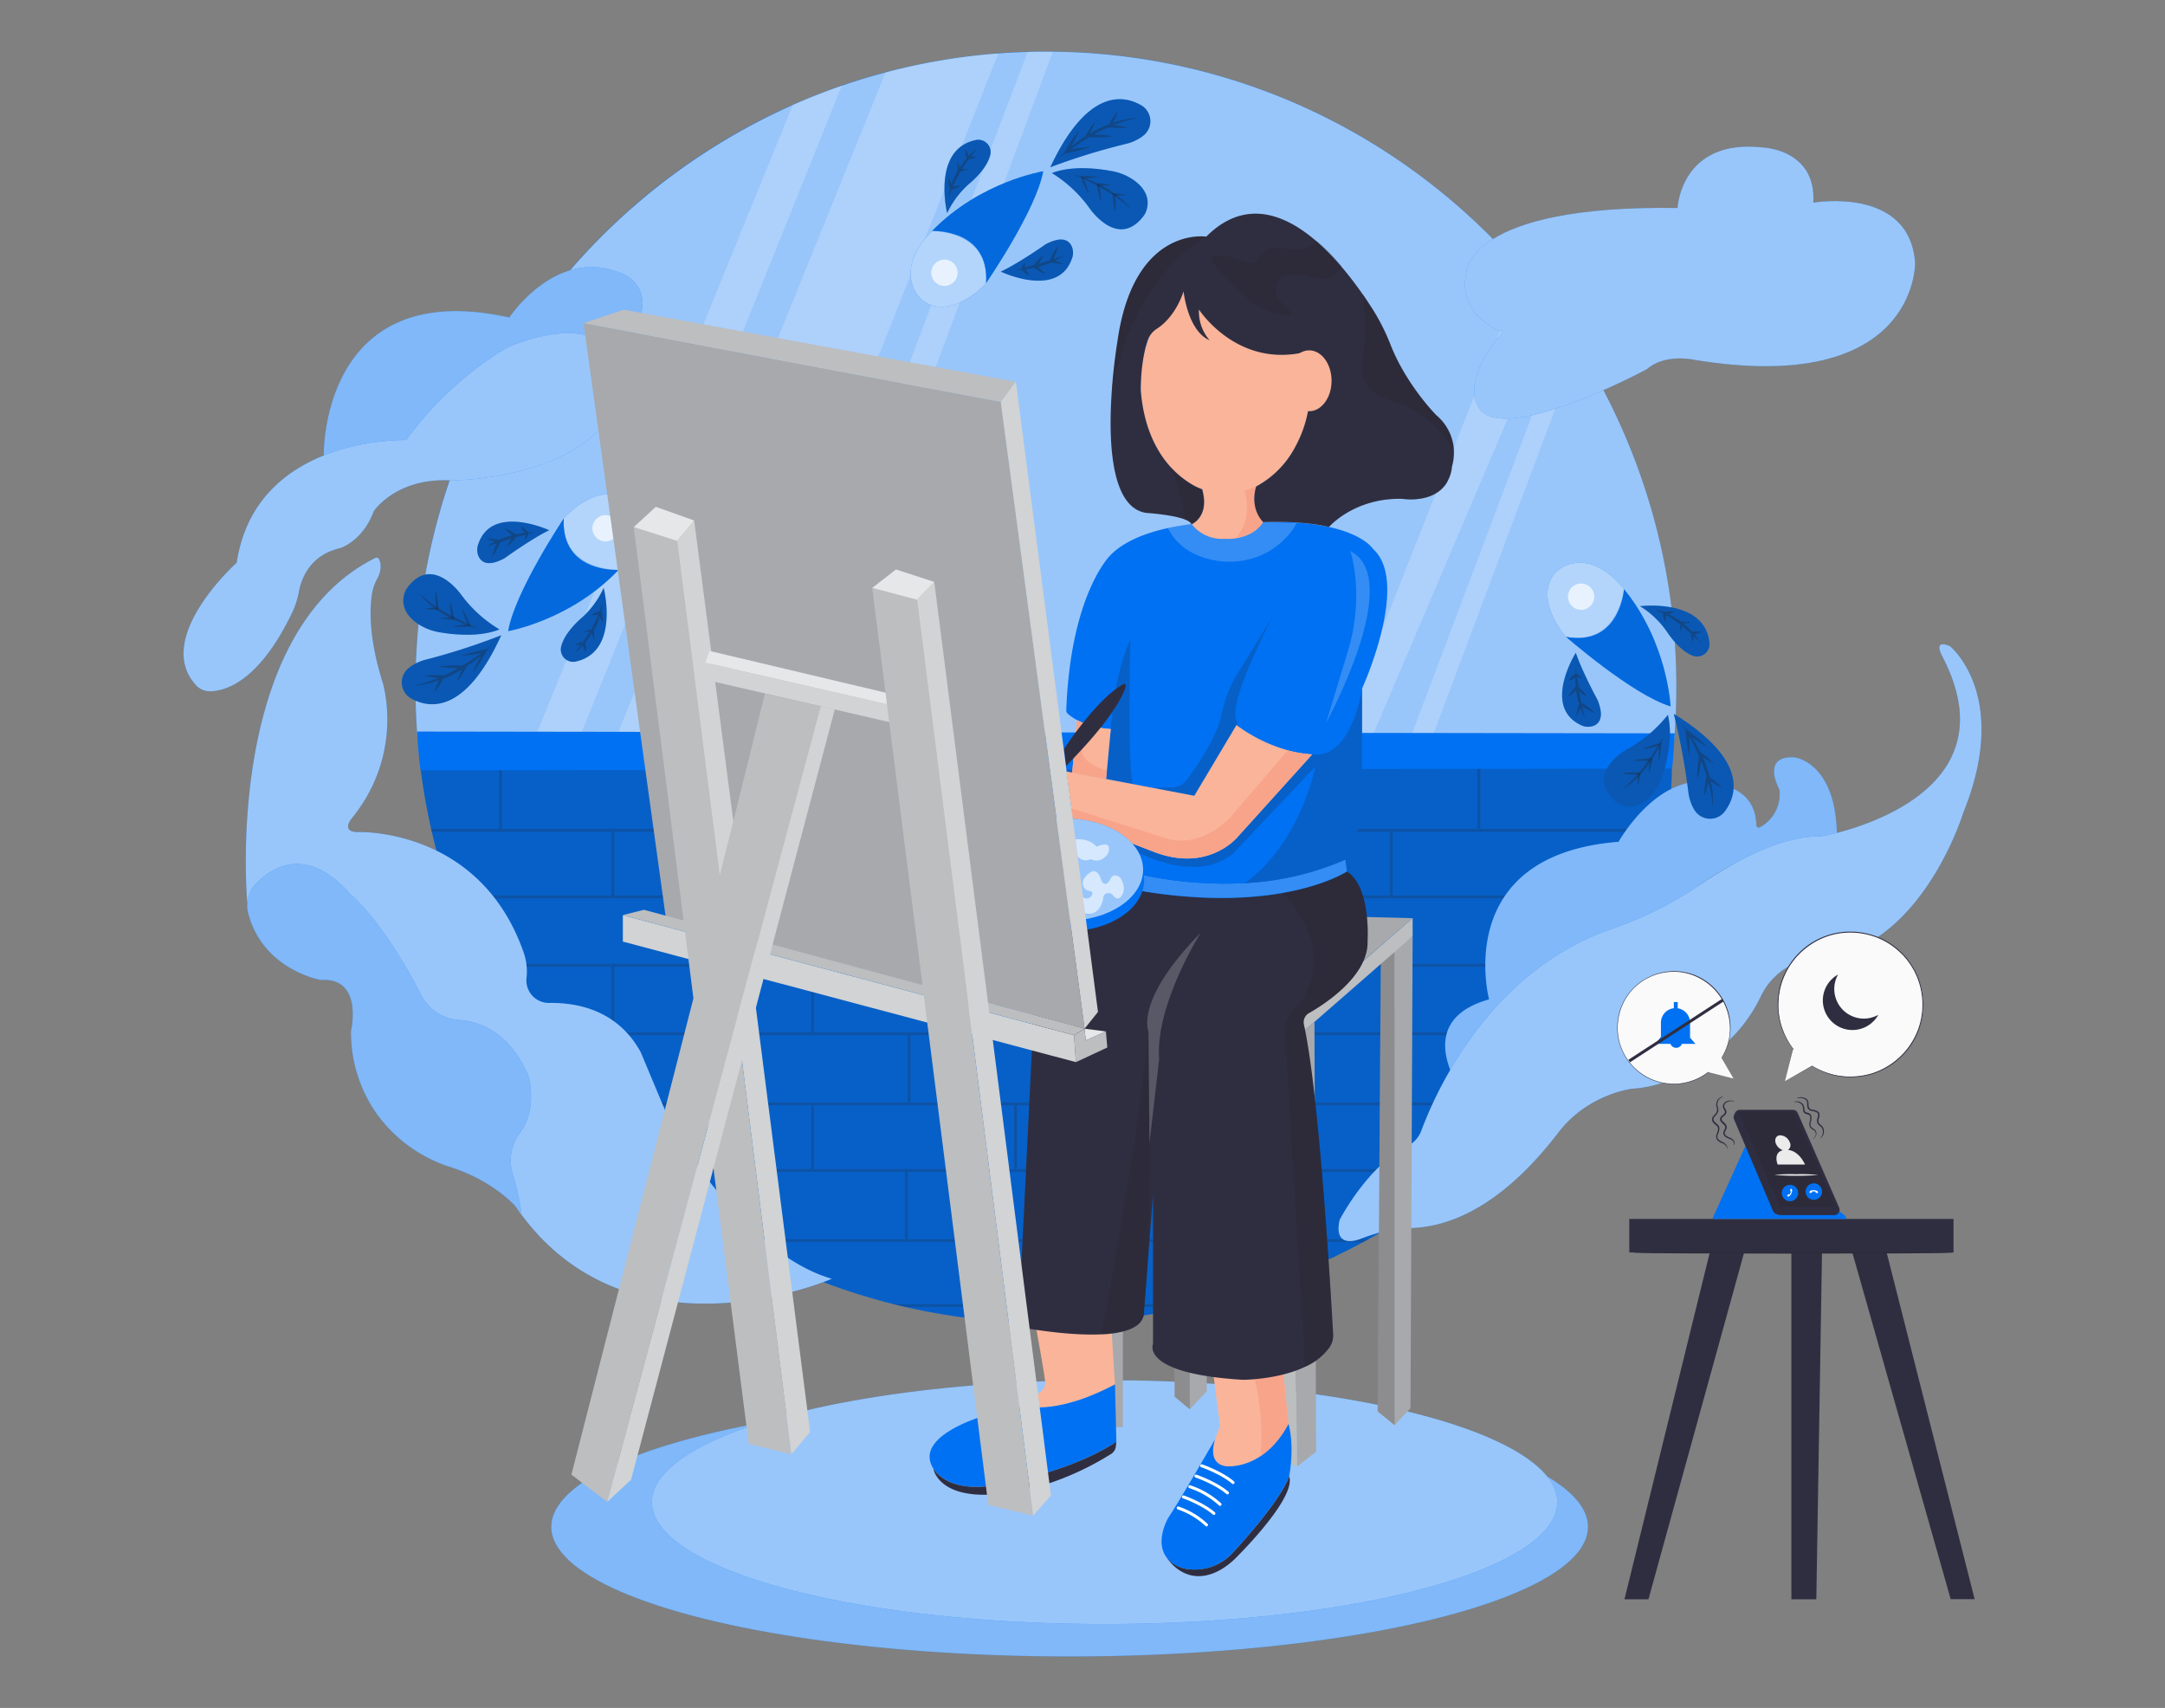 <svg id="af0f9077-82be-4973-8633-20d13ed54528" data-name="Layer 1" xmlns="http://www.w3.org/2000/svg" width="865.76" height="682.89" viewBox="0 0 865.76 682.89"><rect x="0" y="0" width="865.76" height="682.89" fill="#808080" stroke="none"/><ellipse cx="427.73" cy="610.48" rx="207.28" ry="51.82" fill="#0071f2"/><ellipse cx="427.73" cy="610.48" rx="207.28" ry="51.82" fill="#fff" opacity="0.5"/><ellipse cx="441.71" cy="600.59" rx="181.03" ry="48.75" fill="#0071f2"/><ellipse cx="441.71" cy="600.59" rx="181.03" ry="48.75" fill="#fff" opacity="0.6"/><path d="M668.58,304.91c0,127-121.24,224-250.35,224-129.94,0-236.91-99.09-250.63-226.4C167.6,302.51,668.58,302.09,668.58,304.91Z" fill="#0071f2"/><path d="M669.49,295.74q.85-10.38.85-21c0-140.37-112.87-254.16-252.11-254.16S166.11,134.38,166.11,274.75q0,10.56.84,20.9Z" fill="#0071f2"/><path d="M668.58,304.91a197.75,197.75,0,0,1-1.78,26.49c-.06.39-.1.8-.17,1.19A193.33,193.33,0,0,1,661.28,358l-.33,1.2a201.76,201.76,0,0,1-9.51,26.14c-.18.41-.35.8-.54,1.19a209.9,209.9,0,0,1-14.11,26.16c-.25.41-.5.8-.76,1.19a225.2,225.2,0,0,1-20.24,26.85c-.34.41-.69.8-1,1.19a242.2,242.2,0,0,1-26.28,25.44c-.48.41-1,.8-1.45,1.2a259.53,259.53,0,0,1-39.69,26.85c-.72.4-1.45.81-2.19,1.19a270.07,270.07,0,0,1-64.5,24.75c-1.69.41-3.41.81-5.11,1.19a264.15,264.15,0,0,1-57.29,6.35A251.47,251.47,0,0,1,362,522.57c-1.64-.38-3.29-.78-4.92-1.19a248.58,248.58,0,0,1-61.86-24.75c-.71-.39-1.41-.79-2.1-1.19a252.62,252.62,0,0,1-37.92-26.85l-1.39-1.2A253.11,253.11,0,0,1,228.36,442c-.35-.39-.69-.78-1-1.19a252.88,252.88,0,0,1-20.09-26.85c-.27-.4-.52-.8-.77-1.19a252.4,252.4,0,0,1-14.7-26.16c-.2-.39-.39-.8-.57-1.19a250.6,250.6,0,0,1-10.81-26.14c-.15-.41-.29-.8-.42-1.2a254.94,254.94,0,0,1-7.29-25.44c-.1-.4-.18-.8-.28-1.19a258.61,258.61,0,0,1-4.79-28.89s282.42-.24,423.16.84H592C638,303.72,668.58,304.21,668.58,304.91Z" fill="#231f20" opacity="0.2"/><path d="M670.34,274.76c0,7.06-.29,14.07-.85,21l-97.13,0H535.27l-216.39-.05H167q-.84-10.35-.84-20.89a254.29,254.29,0,0,1,151-232.9q9.57-4.23,19.53-7.66c5.77-2,11.61-3.76,17.56-5.32a248.55,248.55,0,0,1,45-7.57c3.9-.3,7.84-.5,11.79-.61q3.6-.11,7.22-.1c.94,0,1.88,0,2.81,0,75.18.82,142.46,34.83,188.12,88.17q6.39,7.44,12.18,15.38c1.59,2.16,3.13,4.35,4.66,6.57,1.77,2.61,3.5,5.24,5.19,7.93A254.45,254.45,0,0,1,670.34,274.76Z" fill="#fff" opacity="0.6"/><path d="M399.22,21.31,290.68,295.47h-44.5l108-266.59A248.55,248.55,0,0,1,399.22,21.31Z" fill="#fff" opacity="0.2"/><path d="M421,20.62,318.88,295.67l-1.66,4.48H304.73l1.7-4.48L411,20.7q3.6-.11,7.22-.1C419.17,20.6,420.11,20.6,421,20.62Z" fill="#fff" opacity="0.2"/><path d="M336.63,34.2,231.44,295.66l-.86,2.15s-11.41-1.71-17.17-1.56l.24-.59L317.1,41.86Q326.67,37.63,336.63,34.2Z" fill="#fff" opacity="0.2"/><path d="M129.48,181.77s-1.29-71.6,74.18-54.83c0,0,19.4-29.38,45.87-17.22a12.62,12.62,0,0,1,7.38,12.21c-.48,7.39-4.28,18.77-19.71,30.81l-103.85,40Z" fill="#0071f2"/><path d="M129.48,181.77s-1.29-71.6,74.18-54.83c0,0,19.4-29.38,45.87-17.22a12.62,12.62,0,0,1,7.38,12.21c-.48,7.39-4.28,18.77-19.71,30.81l-103.85,40Z" fill="#fff" opacity="0.5"/><g opacity="0.2"><rect x="590.76" y="301.15" width="1.19" height="30.14" fill="#231f20"/><path d="M666.8,331.4c-.06.39-.1.8-.17,1.19h-494c-.1-.4-.18-.8-.28-1.19Z" fill="#231f20"/><rect x="199.6" y="302.55" width="1.19" height="29.44" fill="#231f20"/><path d="M661.28,358l-.33,1.2H180.38c-.15-.41-.29-.8-.42-1.2Z" fill="#231f20"/><path d="M651.44,385.37c-.18.41-.35.8-.54,1.19H191.76c-.2-.39-.39-.8-.57-1.19Z" fill="#231f20"/><path d="M636.79,412.72c-.25.41-.5.8-.76,1.19H207.23c-.27-.4-.52-.8-.77-1.19Z" fill="#231f20"/><path d="M615.79,440.76c-.34.41-.69.8-1,1.19H228.36c-.35-.39-.69-.78-1-1.19Z" fill="#231f20"/><path d="M588.46,467.39c-.48.41-1,.8-1.45,1.2H255.15l-1.39-1.2Z" fill="#231f20"/><path d="M547.32,495.44c-.72.4-1.45.81-2.19,1.19h-250c-.71-.39-1.41-.79-2.1-1.19Z" fill="#231f20"/><path d="M480.63,521.38c-1.69.41-3.41.81-5.11,1.19H362c-1.64-.38-3.29-.78-4.92-1.19Z" fill="#231f20"/><rect x="244.47" y="331.29" width="1.19" height="27.34" fill="#231f20"/><rect x="244.47" y="385.27" width="1.19" height="27.34" fill="#231f20"/><rect x="324.38" y="386.67" width="1.19" height="27.34" fill="#231f20"/><rect x="362.94" y="413.31" width="1.19" height="27.34" fill="#231f20"/><rect x="324.38" y="442.05" width="1.19" height="25.49" fill="#231f20"/><rect x="405.52" y="441.71" width="1.19" height="25.49" fill="#231f20"/><rect x="361.88" y="467.96" width="1.19" height="28.22" fill="#231f20"/><rect x="555.71" y="332.7" width="1.19" height="25.94" fill="#231f20"/></g><path d="M621.34,124.17,548.2,295.72l-1.76,4.12-11.17-4.12,73.89-186.93Q615.55,116.23,621.34,124.17Z" fill="#fff" opacity="0.2"/><path d="M631.19,138.67,572.36,295.72l-.66,1.77-8.82.58.89-2.35,62.23-165C627.77,133.35,629.5,136,631.19,138.67Z" fill="#fff" opacity="0.2"/><path d="M669.7,293.21c-.34,4.8-.47,9.39-1.08,14.1l-500.34.7a142.13,142.13,0,0,1-1.46-15.52Z" fill="#0071f2"/><path d="M734.57,335c-10.36,5.71-22.75,4.44-22.75,4.44-27.36,2.66-61.32,40.38-61.32,40.38-33.85,9.79-54.52,33.46-66.85,55.4-5-8.19-14.2-28.34,11.82-35.64,0,0-15.34-57.69,51.79-63,0,0,18-32.45,43-22.16,0,0,11.84,2.13,12.07,15.43a1,1,0,0,0,1.52.88,15.11,15.11,0,0,0,7.72-15.06s-7.74-13.72,6.19-12.85C717.8,302.87,734.59,304.84,734.57,335Z" fill="#0071f2"/><path d="M734.57,335c-10.36,5.71-22.75,4.44-22.75,4.44-27.36,2.66-61.32,40.38-61.32,40.38-33.85,9.79-54.52,33.46-66.85,55.4-5-8.19-14.2-28.34,11.82-35.64,0,0-15.34-57.69,51.79-63,0,0,18-32.45,43-22.16,0,0,11.84,2.13,12.07,15.43a1,1,0,0,0,1.52.88,15.11,15.11,0,0,0,7.72-15.06s-7.74-13.72,6.19-12.85C717.8,302.87,734.59,304.84,734.57,335Z" fill="#fff" opacity="0.5"/><path d="M600.86,132.78s-18.66-6.36-14.42-24.17c0,0,.85-26.72,84.39-25.45,0,0,1.28-28,34.36-24.17,0,0,21.2.85,19.93,22.05,0,0,38.59-6.79,40.71,24.17,0,0,.85,53.44-88.63,38.6,0,0-11.45-2.55-18.66,3.81,0,0-60.65,32.66-67.86,14C590.68,161.62,584.32,152.29,600.86,132.78Z" fill="#0071f2"/><path d="M600.86,132.78s-18.66-6.36-14.42-24.17c0,0,.85-26.72,84.39-25.45,0,0,1.28-28,34.36-24.17,0,0,21.2.85,19.93,22.05,0,0,38.59-6.79,40.71,24.17,0,0,.85,53.44-88.63,38.6,0,0-11.45-2.55-18.66,3.81,0,0-60.65,32.66-67.86,14C590.68,161.62,584.32,152.29,600.86,132.78Z" fill="#fff" opacity="0.6"/><path d="M785.07,325s-13.16,43.12-44.75,55.21a45.34,45.34,0,0,1-13.14,2.69,27.19,27.19,0,0,0-23.09,15.56,60.12,60.12,0,0,1-10.51,15.32c-8.51,8.85-22.93,20.42-40.88,21.52,0,0-17.65,2.05-29.41,17.38s-32.72,37.85-59.83,38.36c0,0-5.11-1-18.93,4.1,0,0-11.55,5.24-8.84-7.35,0,0,11.13-21.67,27.12-29.5a11.38,11.38,0,0,0,5.6-6.32,160.39,160.39,0,0,1,20.72-38.18c12.23-16.6,30.16-33.68,55.39-42.36a146.15,146.15,0,0,0,34.73-17.29c13.63-9.27,33-20.1,48.82-19.69a108,108,0,0,0,20.26-5.93c21.13-8.43,48.58-27.38,28.39-66.07,0,0-4.1-7.16,3.06-4.09C779.78,258.39,804.16,278,785.07,325Z" fill="#0071f2"/><path d="M785.07,325s-13.16,43.12-44.75,55.21a45.34,45.34,0,0,1-13.14,2.69,27.19,27.19,0,0,0-23.09,15.56,60.12,60.12,0,0,1-10.51,15.32c-8.51,8.85-22.93,20.42-40.88,21.52,0,0-17.65,2.05-29.41,17.38s-32.72,37.85-59.83,38.36c0,0-5.11-1-18.93,4.1,0,0-11.55,5.24-8.84-7.35,0,0,11.13-21.67,27.12-29.5a11.38,11.38,0,0,0,5.6-6.32,160.39,160.39,0,0,1,20.72-38.18c12.23-16.6,30.16-33.68,55.39-42.36a146.15,146.15,0,0,0,34.73-17.29c13.63-9.27,33-20.1,48.82-19.69a108,108,0,0,0,20.26-5.93c21.13-8.43,48.58-27.38,28.39-66.07,0,0-4.1-7.16,3.06-4.09C779.78,258.39,804.16,278,785.07,325Z" fill="#fff" opacity="0.6"/><polygon points="531.4 366.27 564.9 367.12 527.58 399.35 531.4 366.27" fill="#a7a9ac"/><polygon points="564.9 374.33 564.05 563.05 557.69 569.84 550.91 564.33 552.18 384.08 564.9 374.33" fill="#a7a9ac"/><polygon points="564.9 367.11 564.9 374.33 557.62 380.68 552.17 385.44 525.64 408.59 521.65 412.08 519.95 406.13 520.77 405.42 564.9 367.11" fill="#bcbec0"/><path d="M94.65,225S61,255.08,78.41,274a7.44,7.44,0,0,0,5.53,2.39c6.18-.06,19.67-3.81,32.94-31.55a32.89,32.89,0,0,0,2.65-8.33c1-5.09,4.35-14.54,16.4-17.32,0,0,9-2.58,13.55-14.83,0,0,9-13.55,31-12.26,0,0,57.78,0,68.69-36.05a14,14,0,0,0-.27-8.95c-3-8-12.9-21.36-45.2-8.54,0,0-22.57,11.61-41.28,37.42C162.38,176,102.39,174,94.65,225Z" fill="#0071f2"/><path d="M94.65,225S61,255.08,78.41,274a7.44,7.44,0,0,0,5.53,2.39c6.18-.06,19.67-3.81,32.94-31.55a32.89,32.89,0,0,0,2.65-8.33c1-5.09,4.35-14.54,16.4-17.32,0,0,9-2.58,13.55-14.83,0,0,9-13.55,31-12.26,0,0,57.78,0,68.69-36.05a14,14,0,0,0-.27-8.95c-3-8-12.9-21.36-45.2-8.54,0,0-22.57,11.61-41.28,37.42C162.38,176,102.39,174,94.65,225Z" fill="#fff" opacity="0.6"/><path d="M98.86,360.51s-9.71-107.14,51.26-137.45a1.08,1.08,0,0,1,1.43.48c.66,1.28,1.37,4-.77,8a18.26,18.26,0,0,0-1.9,5.25c-1,5.48-1.71,17.3,4,35.59,0,0,9.4,28.59-12.53,55.22,0,0-3.92,5.09,2.74,5.09,0,0,48.56-2,66.18,47.78a23.23,23.23,0,0,1,1.26,10.67,9,9,0,0,0,9.08,9.87c11.49-.18,27.55,3,36.65,19.79l12.14,29s28.59,51.3,64.23,61.49c0,0-82.24,36-126.49-29l-46.61-58.74S126.67,355.41,98.86,360.51Z" fill="#0071f2"/><path d="M98.86,360.51s-9.71-107.14,51.26-137.45a1.08,1.08,0,0,1,1.43.48c.66,1.28,1.37,4-.77,8a18.26,18.26,0,0,0-1.9,5.25c-1,5.48-1.71,17.3,4,35.59,0,0,9.4,28.59-12.53,55.22,0,0-3.92,5.09,2.74,5.09,0,0,48.56-2,66.18,47.78a23.23,23.23,0,0,1,1.26,10.67,9,9,0,0,0,9.08,9.87c11.49-.18,27.55,3,36.65,19.79l12.14,29s28.59,51.3,64.23,61.49c0,0-82.24,36-126.49-29l-46.61-58.74S126.67,355.41,98.86,360.51Z" fill="#fff" opacity="0.6"/><path d="M128.24,391.83s-23.13-4-29-26.76a12.62,12.62,0,0,1,3.3-12c6.7-6.75,20.5-15.06,37.86,4.7,0,0,12.64,10.12,28,40a18.32,18.32,0,0,0,14.93,10c8.42.56,20.45,4.79,28,22.41,0,0,3.76,13-3.16,22.46A18.74,18.74,0,0,0,205,469.4a94.9,94.9,0,0,1,3.5,15.64s-8.46-11.91-28.19-18.34a58,58,0,0,1-29.67-21.38,56.43,56.43,0,0,1-10.28-33.12S145.47,390.66,128.24,391.83Z" fill="#0071f2"/><path d="M128.24,391.83s-23.13-4-29-26.76a12.62,12.62,0,0,1,3.3-12c6.7-6.75,20.5-15.06,37.86,4.7,0,0,12.64,10.12,28,40a18.32,18.32,0,0,0,14.93,10c8.42.56,20.45,4.79,28,22.41,0,0,3.76,13-3.16,22.46A18.74,18.74,0,0,0,205,469.4a94.9,94.9,0,0,1,3.5,15.64s-8.46-11.91-28.19-18.34a58,58,0,0,1-29.67-21.38,56.43,56.43,0,0,1-10.28-33.12S145.47,390.66,128.24,391.83Z" fill="#fff" opacity="0.5"/><polygon points="526.31 580.44 518.67 586.37 516.55 406.98 520.77 405.42 519.95 406.13 521.65 412.08 525.64 408.59 526.31 580.44" fill="#a7a9ac"/><polygon points="518.67 586.38 511.81 583.63 509.25 408.99 516.55 406.99 518.67 586.38" fill="#bcbec0"/><rect x="435.12" y="524.96" width="13.91" height="45.65" fill="#a7a9ac"/><path d="M445.87,553.53c-24.76,13.1-37.14,8.38-37.14,8.38l7.28-5.32a4.79,4.79,0,0,0,1.91-4.46c-1-7.3-3.91-22.82-3.91-22.82l30.41.91Z" fill="#f9b499"/><path d="M446.42,576.46c-17.84,11.84-44.06,16.39-44.06,16.39-23,5.78-29.13-5.65-29.13-5.65-10.19-16.56,35.5-25.29,35.5-25.29s12.38,4.72,37.14-8.38Z" fill="#0071f2"/><path d="M446.42,576.46l-.2,1.84a4.09,4.09,0,0,1-1.84,3,115,115,0,0,1-26.83,12.41c-41.6,11.76-44.32-6.49-44.32-6.49s6.13,11.43,29.13,5.65C402.36,592.85,428.58,588.3,446.42,576.46Z" fill="#2f2e41"/><polygon points="469.72 539.94 469.72 558.48 475.78 563.48 482.56 556.34 482.56 538.87 469.72 539.94" fill="#a7a9ac"/><polygon points="469.72 558.48 475.78 563.48 475.78 539.23 469.72 539.23 469.72 558.48" fill="#231f20" opacity="0.2"/><path d="M515.25,569.29c-10,19-25.11,17-25.11,17-5.89-1-5.5-6.5-4.26-10.71a28.69,28.69,0,0,1,1.2-3.27,7.77,7.77,0,0,0,.55-4L485,547.86l27.56-4.7Z" fill="#f9b499"/><path d="M515.52,590.27c-4.12,10.94-22.34,30.27-22.34,30.27a20.45,20.45,0,0,1-17.39,6.93,13.33,13.33,0,0,1-7-2.47,11.44,11.44,0,0,1-1.82-1.69c-5.65-6.55.18-16.4.18-16.4,4.77-7.13,18.71-31.38,18.71-31.38-1.24,4.21-1.63,9.73,4.26,10.71,0,0,15.11,2,25.11-17C517.84,578.9,515.52,590.27,515.52,590.27Z" fill="#0071f2"/><path d="M500.07,545.34a95.25,95.25,0,0,1,4,36.85,35.16,35.16,0,0,0,11.14-12.9l-2.65-26.13Z" fill="#f7a48b"/><path d="M546.87,376.09c.57,13.81-16.61,25.09-23.46,29a4.17,4.17,0,0,0-2,4.53c6.15,27.61,10.84,108.43,11.69,123.73a8.49,8.49,0,0,1-1.38,5.28,24.06,24.06,0,0,1-9.83,7.86C511,551.69,497,551.69,497,551.69c-41.3-2.5-35.92-14.37-35.92-14.37v-59.6l-3.59,46.68c.36,16.16-50.27,6.11-50.27,6.11L415.08,370l39.86-14c25,4.42,44.15,3.49,57.82,1.07,17.41-3.09,25.85-8.62,25.85-8.62C548.3,354.54,546.87,376.09,546.87,376.09Z" fill="#2f2e41"/><path d="M546.87,376.09c.57,13.81-16.61,25.09-23.46,29a4.17,4.17,0,0,0-2,4.53c6.15,27.61,10.84,108.43,11.69,123.73a8.49,8.49,0,0,1-1.38,5.28,24.06,24.06,0,0,1-9.83,7.86l-7.69-127s-2.52-11.67,3.38-16.39a13.23,13.23,0,0,0,2.91-3c3.82-5.84,11.69-22.77-7.72-43.08,17.41-3.09,25.85-8.62,25.85-8.62C548.3,354.54,546.87,376.09,546.87,376.09Z" fill="#231f20" opacity="0.2"/><path d="M440.47,533.52s14.83-77.71,18.78-121.16c0,0,2.15,74.33-1.8,112,0,0,.41,4.77-6,7.07A26.55,26.55,0,0,1,440.47,533.52Z" fill="#231f20" opacity="0.2"/><path d="M538.61,348.43s-26.2,17.44-83.67,7.54l1.69-6.15s.31.08.9.18l.86.17h.05a156.64,156.64,0,0,0,39.36,2.91A114.57,114.57,0,0,0,538,343.7Z" fill="#0071f2"/><path d="M538.61,348.43s-26.2,17.44-83.67,7.54l1.69-6.15s.31.08.9.18l.86.17h.05a156.64,156.64,0,0,0,39.36,2.91A114.57,114.57,0,0,0,538,343.7Z" fill="#fff" opacity="0.2"/><path d="M544.69,275.25V306.5c0,36-6.73,37.2-6.73,37.2a114.57,114.57,0,0,1-40.16,9.39,156.64,156.64,0,0,1-39.36-2.91h-.05l-.86-.17a133.09,133.09,0,0,1-14.39-3.73,1,1,0,0,1-.65-.75,80.24,80.24,0,0,1-1-12.68v-.08c-.09-6.84.27-14.44.76-21.24h0l1.85-19.74,0-.23v-.09l-1.11-.08H443a34.55,34.55,0,0,1-8.81-1.9,26.28,26.28,0,0,1-3.52-1.59,19.56,19.56,0,0,1-3.77-2.61,1.62,1.62,0,0,1-.51-1.24c1.72-46.93,17.78-62.21,17.78-62.21,5.48-5.47,13.95-8.75,22.86-10.7,3.14-.69,6.34-1.2,9.46-1.59a157.94,157.94,0,0,1,28.63-.77c36.8-1.18,43.92,10.69,43.92,10.69C564.08,232.9,544.69,275.25,544.69,275.25Z" fill="#0071f2"/><path d="M442.53,308c.66-8.23,1.42-14.71,1.6-16.21l-1.85,19.74.33-3.51Z" fill="#0071f2"/><path d="M442.61,308l-.33,3.51h0c.08-1.2.18-2.39.26-3.53Z" fill="#0071f2"/><path d="M444.17,291.46s1.59-23.74,7.92-35.61c0,0-1.34,40.59.64,57.61l-10.44-2Z" fill="#231f20" opacity="0.2"/><path d="M460.79,315l7.91-.18a7.58,7.58,0,0,0,5.87-3c3.67-4.92,10.78-15.2,13.51-24.35,0,0,1.87-10.7,6.68-17.92l14.18-23s-18.16,34.07-14.42,41.78a1.67,1.67,0,0,1,0,1.62l-16.86,28.28Z" fill="#231f20" opacity="0.2"/><path d="M544.69,275.25V306.5c0,36-6.73,37.2-6.73,37.2a114.57,114.57,0,0,1-40.16,9.39c21.78-15.56,28.07-45.67,28.25-46.62l-32.89,34.75c-18.56,15.25-48.71-6.2-51.65-8.38l-.23-.16.23.08,19.55,7.65c21.67,9.09,34-5.88,34-5.88l29.68-32.9C540.77,303.5,544.69,275.25,544.69,275.25Z" fill="#231f20" opacity="0.2"/><path d="M540,220.32s5.62,16.59-.54,38.52l-9.09,30S561.9,231.56,540,220.32Z" fill="#fff" opacity="0.2"/><path d="M518.57,209.09s-7.48,15.51-27.28,15.51c0,0-17.47.4-24.26-13.48,3.14-.69,6.34-1.2,9.46-1.59.62.86,5.38,7,15.34,6,0,0,9.72-.65,13.29-6.75Z" fill="#fff" opacity="0.2"/><path d="M479.79,192.77s5.61,12-3.21,16.85c0,0,4.28,6.42,13.64,5.89,0,0,10,.68,14.89-6.75,0,0-6.33-7.43-2.32-15.45Z" fill="#f9b499"/><path d="M496.64,192.77s5.88,13.64-2.41,22.2c0,0,7.32-.39,10.88-6.21a15,15,0,0,1-2.32-15.45Z" fill="#f7a48b"/><path d="M578.56,193a6,6,0,0,1-.34.53c-.11.17-.23.33-.36.5-5.58,7.36-17,5.44-17,5.44-19.26-.54-29.42,11.24-29.42,11.24l-.76-.18c-10.89-2.47-25.53-1.75-25.53-1.75a12.19,12.19,0,0,1-2-2.78c-2.9-5.43-.84-11.34-.84-11.34s0-.12.06-.16A38,38,0,0,0,518,178.59a48.47,48.47,0,0,0,5.08-14.24.61.61,0,0,0,0-.11l.38.18c1.12,9.82,14.74,15.41,24.27,18.16a66.72,66.72,0,0,0,13.59,2.31c14.63,1.09,17.1,7.6,17.1,7.6Z" fill="#231f20" opacity="0.2"/><path d="M494.46,622.65a29.52,29.52,0,0,1-6,4.78c-14.15,8.28-21.88-4.66-21.88-4.66s.33.64.43.54a11.44,11.44,0,0,0,1.82,1.69,13.33,13.33,0,0,0,7,2.47,20.45,20.45,0,0,0,17.39-6.93s18.22-19.33,22.34-30.27C518,598,500.5,616.56,494.46,622.65Z" fill="#2f2e41"/><path d="M482.5,610.32a.58.58,0,0,1-.42-.18,30.91,30.91,0,0,0-11.1-6.63.6.6,0,0,1-.39-.75.6.6,0,0,1,.75-.39,31.62,31.62,0,0,1,11.58,6.93.6.6,0,0,1-.42,1Z" fill="#fff"/><path d="M485.44,605.72a.6.6,0,0,1-.39-.15c-4.44-3.82-11.92-6.47-12-6.49a.59.59,0,0,1-.37-.76.6.6,0,0,1,.76-.37c.32.11,7.77,2.75,12.38,6.72a.59.59,0,0,1,.06.84A.57.57,0,0,1,485.44,605.72Z" fill="#fff"/><path d="M487.9,602.1a.58.58,0,0,1-.42-.17A33.4,33.4,0,0,0,475.62,595a.59.59,0,0,1-.4-.74.6.6,0,0,1,.75-.4,34,34,0,0,1,12.34,7.21.59.59,0,0,1,0,.84A.58.58,0,0,1,487.9,602.1Z" fill="#fff"/><path d="M490.84,597.5a.64.64,0,0,1-.39-.14c-4.44-3.83-12.32-6.6-12.4-6.63a.6.6,0,0,1-.37-.76.59.59,0,0,1,.76-.36c.33.11,8.18,2.87,12.79,6.84a.59.59,0,0,1,.06.84A.57.57,0,0,1,490.84,597.5Z" fill="#fff"/><path d="M493.13,593.39a.59.59,0,0,1-.39-.14c-4.44-3.83-12.32-6.6-12.4-6.63a.58.58,0,0,1-.37-.75.59.59,0,0,1,.76-.37c.33.11,8.18,2.87,12.79,6.85a.59.59,0,0,1-.39,1Z" fill="#fff"/><path d="M444.17,291.46v.09l0,.23-1.85,19.74h0L428.75,309l1.92-21.08a26.28,26.28,0,0,0,3.52,1.59,34.55,34.55,0,0,0,8.81,1.9h.06A4.7,4.7,0,0,0,444.17,291.46Z" fill="#f9b499"/><path d="M442.61,308l-.33,3.51h0L428.75,309l1.92-21.08a26.28,26.28,0,0,0,3.52,1.59l-1.58,9.77c-.31,6.12,9,8.53,9.92,8.75Z" fill="#f7a48b"/><path d="M459.25,412.36s-5.73-12.25,20.95-39.48c0,0-18.34,28.9-16.67,50.57l-3.89,33.9Z" fill="#fff" opacity="0.2"/><path d="M425.51,299.43s13.09-20.11,23.68-25.88a.71.71,0,0,1,1,.81c-.92,3.35-5.07,12.87-23.93,31.94Z" fill="#2f2e41"/><ellipse cx="490.22" cy="153.72" rx="33.97" ry="43.6" fill="#f9b499"/><path d="M580.63,186.89a15.77,15.77,0,0,1-2.07,6.09,6,6,0,0,1-.34.53c-.11.17-.23.33-.36.5-5.58,7.36-17,5.44-17,5.44-19.26-.54-29.42,11.24-29.42,11.24l-.76-.18c-10.89-2.47-25.53-1.75-25.53-1.75a12.19,12.19,0,0,1-2-2.78c-2.9-5.43-.84-11.34-.84-11.34s0-.12.06-.16A38,38,0,0,0,518,178.59a48.47,48.47,0,0,0,5.08-14.24.61.61,0,0,0,0-.11,52.17,52.17,0,0,0-.56-23.63c-27.82,6.95-43.07-16.86-43.07-16.86a17.55,17.55,0,0,0,4.27,12.3c-8.81-3.74-10.41-19.52-10.41-19.52-3.09,8.9-7.9,13.12-10.67,14.91a8.76,8.76,0,0,0-3.59,4.42c-3.07,8.62-2.87,20.26-2.87,20.26,1.22,15.17,6.61,24.78,12,30.69a35.65,35.65,0,0,0,6.28,5.49c.34.25.69.48,1,.68a5.3,5.3,0,0,0,.48.3,4,4,0,0,0,.47.29c.29.18.59.34.87.5l.33.18.37.19a.25.25,0,0,1,.08.05l.59.28.31.15.79.34c.12.05.22.1.32.13.4.16.62.23.62.23,3.17,11-4.21,14-4.21,14-.3-.78-1.38-1.43-2.87-2-5.16-1.9-15.32-2.55-15.32-2.55-14.65-2.27-15.08-30.59-13.61-50,.78-10.36,2.11-18.18,2.11-18.18,6.42-46.82,35.57-42.27,35.57-42.27,23.76-23.76,49.19,3.87,62.53,23,1.42,2,2.69,4,3.81,5.72a83.52,83.52,0,0,1,7.34,14.49c6.39,16.25,18.33,28.2,18.33,28.2a19.65,19.65,0,0,1,6.16,20.87Z" fill="#2f2e41"/><ellipse cx="523.52" cy="152.25" rx="8.96" ry="12.17" fill="#f9b499"/><path d="M581.49,180.28c-8.33-14.42-20.66-18.54-20.66-18.54-16.09-4.18-16.67-12.27-16.16-15.61.38-2.45.74-4.9.89-7.37a128.22,128.22,0,0,0-.57-21.15c1.42,2,2.69,4,3.81,5.73a83.52,83.52,0,0,1,7.34,14.49c6.39,16.25,18.33,28.19,18.33,28.19A19.49,19.49,0,0,1,581.49,180.28Z" fill="#231f20" opacity="0.2"/><path d="M482.46,94.61S453.51,109.24,445,155.26l-.21-.2c.78-10.36,2.11-18.19,2.11-18.19C453.31,90.06,482.46,94.61,482.46,94.61Z" fill="#231f20" opacity="0.2"/><path d="M476.58,209.62c-.3-.78-1.38-1.43-2.87-2-.64-7.74-5-19.55-5.44-20.81l0-.1a39.4,39.4,0,0,0,6.33,5.59c.34.24.68.47,1,.68q.24.17.48.3a4,4,0,0,0,.47.29c.29.18.59.34.87.5l.33.18c.13.07.25.14.37.19a.25.25,0,0,1,.08.05l.59.28.31.15c.3.14.56.26.79.34a2,2,0,0,0,.32.13c.4.16.62.23.62.23C484,206.6,476.58,209.62,476.58,209.62Z" fill="#231f20" opacity="0.2"/><path d="M502.67,103.75a3.12,3.12,0,0,1-3.62,1.21c-5.94-2.1-20.21-6.54-12,2.49,0,0,15.24,19.79,28.35,18.72,0,0,2.61-.65-2.56-4.9a6.87,6.87,0,0,1-2.56-6.5c.5-2.64,2.69-5.31,9.6-5a10.73,10.73,0,0,1,3.21.65c2.92,1,10.08,2.73,13.44-4,0,0-5.35-6.69-10.16-10.17,0,0-4,5.08-12.31,3.21C514,99.42,507.47,96.71,502.67,103.75Z" fill="#231f20" opacity="0.2"/><path d="M372.7,92.35s23.16-.3,21.62,20.88c0,0-9.29,10.56-19.57,9.33a11.68,11.68,0,0,1-8.82-6.13C363.43,111.75,362,103.4,372.7,92.35Z" fill="#0071f2"/><path d="M372.7,92.35s23.16-.3,21.62,20.88c0,0-9.29,10.56-19.57,9.33a11.68,11.68,0,0,1-8.82-6.13C363.43,111.75,362,103.4,372.7,92.35Z" fill="#fff" opacity="0.7"/><circle cx="377.67" cy="109.06" r="5.26" fill="#fff" opacity="0.7"/><path d="M394.32,113.23s20.05-29.1,22.86-44.77c0,0-25.22,4.06-44.48,23.89C372.7,92.35,395.74,91.31,394.32,113.23Z" fill="#0071f2"/><path d="M394.32,113.23s20.05-29.1,22.86-44.77c0,0-25.22,4.06-44.48,23.89C372.7,92.35,395.74,91.31,394.32,113.23Z" fill="#231f20" opacity="0.1"/><path d="M420,66.87a263.6,263.6,0,0,1,29.93-9.26,18.45,18.45,0,0,0,6.53-2.81c.31-.22.61-.45.91-.7a7.35,7.35,0,0,0-1-12C449.3,38,434.81,35.27,420,66.87Z" fill="#0071f2"/><path d="M420,66.87a263.6,263.6,0,0,1,29.93-9.26,18.45,18.45,0,0,0,6.53-2.81c.31-.22.61-.45.91-.7a7.35,7.35,0,0,0-1-12C449.3,38,434.81,35.27,420,66.87Z" fill="#231f20" opacity="0.3"/><path d="M445.09,49.13a34.65,34.65,0,0,0,2.1-4.92,37.63,37.63,0,0,0-3.74,5.51,45.26,45.26,0,0,0-5.54,2.52c-.72.39-1.43.8-2.14,1.21a44.15,44.15,0,0,0,2.26-5,49.51,49.51,0,0,0-3.87,5.61l-.38.63c-1.2.77-2.38,1.59-3.51,2.46-.66.51-1.31,1-1.95,1.57.4-.73.8-1.47,1.18-2.21s.77-1.51,1.14-2.28.72-1.54,1-2.34c-.55.66-1,1.36-1.55,2s-1,1.39-1.43,2.1c-.94,1.42-1.83,2.87-2.69,4.33l-.54.92c-.66.63-1.29,1.28-1.9,2,.79-.63,1.58-1.25,2.38-1.86l.69-.14a74.65,74.65,0,0,0,9.59-2.49,68.24,68.24,0,0,0-8.09,1c.88-.64,1.76-1.26,2.66-1.86,1.57-1,3.16-2,4.77-3,1.46,0,2.91.06,4.36,0a44.88,44.88,0,0,0,5.29-.42,44.77,44.77,0,0,0-5.27-.61c-.8-.06-1.6-.09-2.4-.12l.92-.52A51.27,51.27,0,0,1,443.13,51l.53,0A38.73,38.73,0,0,0,451,51a35.12,35.12,0,0,0-5.54-1l1.1-.44,2.1-.76c.71-.24,1.43-.41,2.15-.63,1.42-.5,2.91-.69,4.37-1.09a36.29,36.29,0,0,0-8.92,1.61C445.89,48.85,445.49,49,445.09,49.13Z" fill="#231f20" opacity="0.3"/><path d="M420.65,69.2a52.21,52.21,0,0,1,15,14s11.57,17.14,22,2.68c0,0,4.89-7.4-4.36-13.92a22,22,0,0,0-8.71-3.56C439.08,67.36,428.62,66.1,420.65,69.2Z" fill="#0071f2"/><path d="M420.65,69.2a52.21,52.21,0,0,1,15,14s11.57,17.14,22,2.68c0,0,4.89-7.4-4.36-13.92a22,22,0,0,0-8.71-3.56C439.08,67.36,428.62,66.1,420.65,69.2Z" fill="#231f20" opacity="0.3"/><g opacity="0.3"><path d="M429.19,69.72a45.78,45.78,0,0,1,6.54,2.22,54,54,0,0,1,6.21,3,44.39,44.39,0,0,1,5.7,3.93,26.55,26.55,0,0,1,4.73,5c-.85-.78-1.62-1.62-2.53-2.32s-1.77-1.42-2.67-2.11q-2.78-2-5.73-3.67c-2-1.14-4-2.18-6-3.21-1-.52-2.05-1-3.09-1.48S430.24,70.2,429.19,69.72Z" fill="#231f20"/></g><g opacity="0.3"><path d="M435.48,77.69a32.07,32.07,0,0,1-1.78-3.25c-.54-1.1-1-2.22-1.5-3.36l-.27-.67h.71a44.15,44.15,0,0,1,6.89.25,43,43,0,0,1-6.85.74l.44-.69c.47,1.13.92,2.28,1.32,3.44A32.89,32.89,0,0,1,435.48,77.69Z" fill="#231f20"/></g><g opacity="0.3"><path d="M440.28,80.72a27.66,27.66,0,0,1-1-3.39c-.25-1.14-.47-2.28-.63-3.44l-.08-.59.58,0c.9,0,1.79.11,2.69.21a24.8,24.8,0,0,1,2.67.45,24.68,24.68,0,0,1-2.7.27c-.9,0-1.79.06-2.69,0l.5-.56c.21,1.14.36,2.3.48,3.46A25.71,25.71,0,0,1,440.28,80.72Z" fill="#231f20"/></g><g opacity="0.3"><path d="M446,84.81a27.88,27.88,0,0,1-.73-3.45c-.16-1.16-.29-2.32-.36-3.49l0-.54.52,0a28.43,28.43,0,0,1,5,.54,29.32,29.32,0,0,1-5,.42l.49-.52c.13,1.16.2,2.33.24,3.49A26.09,26.09,0,0,1,446,84.81Z" fill="#231f20"/></g><path d="M378.75,85.22S372.53,59.77,390.14,56A4.93,4.93,0,0,1,396,62c-.69,2.73-2.69,6.28-7.4,10.6A36.39,36.39,0,0,0,378.75,85.22Z" fill="#0071f2"/><path d="M378.75,85.22S372.53,59.77,390.14,56A4.93,4.93,0,0,1,396,62c-.69,2.73-2.69,6.28-7.4,10.6A36.39,36.39,0,0,0,378.75,85.22Z" fill="#231f20" opacity="0.3"/><path d="M388.84,60.85c-.48.49-1,1-1.42,1.47a10.14,10.14,0,0,0-.38-1,7.48,7.48,0,0,0-.92-1.71,7.86,7.86,0,0,0,0,1.94,11.73,11.73,0,0,0,.35,1.86v0a35.4,35.4,0,0,0-2.73,3.68l-.93-3,.06,4.14v.21a29.12,29.12,0,0,0-2.29,4.94c0,.08-.05.16-.08.24-.06-.16-.12-.32-.19-.48a9.45,9.45,0,0,0-1.05-1.84,8.73,8.73,0,0,0,.14,2.12,15.46,15.46,0,0,0,.48,2l.05.16a16.07,16.07,0,0,0-.49,3.71,25.4,25.4,0,0,1,1.12-3.46h0a11.91,11.91,0,0,0,3.59-1.46,10.58,10.58,0,0,0-3.09.16c.12-.28.23-.55.35-.82a51.34,51.34,0,0,1,2.71-5.14l3.39-.82-2.78-.15q1.25-2,2.62-3.87a9.85,9.85,0,0,0,3.19-1.1,8.64,8.64,0,0,0-2.25-.15c.91-1.2,1.83-2.39,2.77-3.6C390.33,59.51,389.59,60.19,388.84,60.85Z" fill="#231f20" opacity="0.3"/><path d="M400.22,108.6s23.13,11.11,28.55-5.54a6.37,6.37,0,0,0-.11-4.37c-1-2.32-3.55-4.71-10.56-1C418.1,97.7,407.42,105.22,400.22,108.6Z" fill="#0071f2"/><path d="M400.22,108.6s22.77,10.94,28.42-5.15a6.64,6.64,0,0,0-.2-5.23c-1.11-2.14-3.8-4-10.34-.52C418.1,97.7,407.42,105.22,400.22,108.6Z" fill="#231f20" opacity="0.3"/><path d="M423.15,98.27a21.53,21.53,0,0,0-1.9,2.83c-.55,1-1.06,2-1.51,3l0,0c-1.25.4-2.51.79-3.78,1.14-.21.07-.43.12-.64.18.19-.29.39-.58.57-.88a16.56,16.56,0,0,0,1.33-2.5,15.87,15.87,0,0,0-2.07,1.93c-.58.62-1.11,1.27-1.62,1.93l-3.76,1a6.88,6.88,0,0,0,.1-2,7.25,7.25,0,0,0-1.35,2.37l-2.31.61c.79,0,1.57,0,2.35-.08l.07.09a9.91,9.91,0,0,0,1.3,1.29,6.64,6.64,0,0,0,1.61,1,6.91,6.91,0,0,0-.87-1.69c-.22-.29-.44-.57-.68-.84,1.21-.14,2.41-.32,3.6-.57a22.32,22.32,0,0,0,4.65,2.63,20.26,20.26,0,0,0-3.17-3l1.22-.3a36.55,36.55,0,0,0,4.15-1.47,26.31,26.31,0,0,0,5,.62,24.16,24.16,0,0,0-3.47-1.35,19.91,19.91,0,0,0,3.46-2.21c-1.4.6-2.8,1.11-4.2,1.61.33-.7.64-1.4.92-2.12A19.94,19.94,0,0,0,423.15,98.27Z" fill="#231f20" opacity="0.3"/><path d="M649.43,235.54s-2.35,23-23.21,19.09c0,0-9.43-10.45-7-20.51a11.7,11.7,0,0,1,7.1-8.07C631.23,224.1,639.69,223.68,649.43,235.54Z" fill="#0071f2"/><path d="M649.43,235.54s-2.35,23-23.21,19.09c0,0-9.43-10.45-7-20.51a11.7,11.7,0,0,1,7.1-8.07C631.23,224.1,639.69,223.68,649.43,235.54Z" fill="#fff" opacity="0.7"/><circle cx="632.27" cy="238.56" r="5.26" fill="#fff" opacity="0.7"/><path d="M626.22,254.63s26.61,23.25,41.85,27.83c0,0-1.14-25.52-18.64-46.92C649.43,235.54,647.83,258.55,626.22,254.63Z" fill="#0071f2"/><path d="M626.22,254.63s26.61,23.25,41.85,27.83c0,0-1.14-25.52-18.64-46.92C649.43,235.54,647.83,258.55,626.22,254.63Z" fill="#231f20" opacity="0.1"/><path d="M669.33,285.42a263.86,263.86,0,0,1,5.77,30.79,18.61,18.61,0,0,0,2,6.81c.18.33.38.66.59,1a7.35,7.35,0,0,0,12.07.35C694.64,317.86,699,303.78,669.33,285.42Z" fill="#0071f2"/><path d="M669.33,285.42a263.86,263.86,0,0,1,5.77,30.79,18.61,18.61,0,0,0,2,6.81c.18.33.38.66.59,1a7.35,7.35,0,0,0,12.07.35C694.64,317.86,699,303.78,669.33,285.42Z" fill="#231f20" opacity="0.3"/><path d="M684.07,312.4a33.24,33.24,0,0,0,4.65,2.65,37.64,37.64,0,0,0-5-4.34,44.91,44.91,0,0,0-1.87-5.79c-.31-.76-.63-1.52-1-2.27a44.42,44.42,0,0,0,4.71,2.82,49.41,49.41,0,0,0-5.13-4.48l-.58-.46c-.63-1.28-1.31-2.54-2.05-3.77-.43-.71-.87-1.42-1.33-2.12.68.49,1.37,1,2.06,1.44s1.42.94,2.14,1.39,1.44.89,2.2,1.29c-.59-.62-1.23-1.17-1.85-1.76s-1.27-1.13-1.92-1.67c-1.3-1.1-2.64-2.14-4-3.16l-.85-.65c-.56-.72-1.13-1.43-1.74-2.11.54.86,1.07,1.71,1.58,2.58l.06.7a74.42,74.42,0,0,0,1.37,9.81,67.13,67.13,0,0,0-.07-8.15c.53.94,1,1.9,1.54,2.86.85,1.67,1.64,3.37,2.4,5.08-.21,1.43-.4,2.87-.52,4.32a44.65,44.65,0,0,0-.2,5.31,45,45,0,0,0,1.22-5.17c.15-.79.27-1.58.39-2.37.13.33.28.65.41,1,.66,1.6,1.21,3.24,1.72,4.89l-.1.53a39,39,0,0,0-.8,7.34,35.13,35.13,0,0,0,1.61-5.4c.1.38.21.76.31,1.14L684,316c.15.73.24,1.47.38,2.2.33,1.47.35,3,.58,4.47a37.08,37.08,0,0,0-.57-9C684.26,313.24,684.16,312.82,684.07,312.4Z" fill="#231f20" opacity="0.3"/><path d="M666.94,285.82a52.3,52.3,0,0,1-15.62,13.33s-18.34,9.52-5.18,21.56c0,0,6.79,5.71,14.33-2.73a21.88,21.88,0,0,0,4.53-8.25C666.66,304.35,669.1,294.1,666.94,285.82Z" fill="#0071f2"/><path d="M666.94,285.82a52.3,52.3,0,0,1-15.62,13.33s-18.34,9.52-5.18,21.56c0,0,6.79,5.71,14.33-2.73a21.88,21.88,0,0,0,4.53-8.25C666.66,304.35,669.1,294.1,666.94,285.82Z" fill="#231f20" opacity="0.3"/><g opacity="0.3"><path d="M665.44,294.25a46.76,46.76,0,0,1-3,6.24,53.27,53.27,0,0,1-3.74,5.82,43.41,43.41,0,0,1-4.55,5.22,26.83,26.83,0,0,1-5.55,4.12c.87-.76,1.79-1.42,2.59-2.25s1.62-1.59,2.41-2.41c1.51-1.69,3-3.45,4.3-5.28s2.63-3.71,3.88-5.62c.63-.95,1.24-1.92,1.83-2.9S664.85,295.24,665.44,294.25Z" fill="#231f20"/></g><g opacity="0.3"><path d="M656.8,299.59a31.64,31.64,0,0,1,3.43-1.4c1.16-.41,2.33-.77,3.51-1.1l.7-.2-.06.71a44,44,0,0,1-1,6.81,42.82,42.82,0,0,1,.06-6.89l.63.52c-1.18.34-2.37.65-3.57.92A36.59,36.59,0,0,1,656.8,299.59Z" fill="#231f20"/></g><g opacity="0.3"><path d="M653.25,304a25.87,25.87,0,0,1,3.47-.57c1.16-.12,2.32-.21,3.49-.23h.59l-.09.57c-.14.89-.32,1.77-.52,2.64a22.12,22.12,0,0,1-.75,2.61,24.47,24.47,0,0,1,0-2.71c.06-.9.14-1.79.27-2.68l.5.56c-1.16.08-2.33.09-3.49.08A27.63,27.63,0,0,1,653.25,304Z" fill="#231f20"/></g><g opacity="0.3"><path d="M648.53,309.17a26,26,0,0,1,3.51-.33c1.17,0,2.34,0,3.51,0l.54,0-.07.52a29.38,29.38,0,0,1-1.12,4.92,30.17,30.17,0,0,1,.15-5l.47.54c-1.17,0-2.33-.06-3.5-.16A24.5,24.5,0,0,1,648.53,309.17Z" fill="#231f20"/></g><path d="M655.83,242.37s26-3.26,27.75,14.66a4.93,4.93,0,0,1-6.64,5.15c-2.62-1-5.92-3.4-9.67-8.57A36.4,36.4,0,0,0,655.83,242.37Z" fill="#0071f2"/><path d="M655.83,242.37s26-3.26,27.75,14.66a4.93,4.93,0,0,1-6.64,5.15c-2.62-1-5.92-3.4-9.67-8.57A36.4,36.4,0,0,0,655.83,242.37Z" fill="#231f20" opacity="0.3"/><path d="M678.88,255.18c-.43-.53-.86-1.06-1.3-1.58.37-.07.73-.15,1.09-.25a7.44,7.44,0,0,0,1.8-.72,8,8,0,0,0-1.93-.22,13.11,13.11,0,0,0-1.88.14h0a34.08,34.08,0,0,0-3.34-3.13l3.05-.59-4.12-.41-.2,0a29.51,29.51,0,0,0-4.65-2.84l-.23-.11.49-.13a9.22,9.22,0,0,0,2-.83,9.43,9.43,0,0,0-2.11-.11,17.56,17.56,0,0,0-2.06.25l-.17,0a16.15,16.15,0,0,0-3.62-.91,25.28,25.28,0,0,1,3.3,1.51v0a11.73,11.73,0,0,0,1,3.74,10.75,10.75,0,0,0,.2-3.08l.77.43a54.29,54.29,0,0,1,4.8,3.29l.43,3.46.46-2.74c1.21,1,2.39,2,3.54,3a10.16,10.16,0,0,0,.73,3.29,8.67,8.67,0,0,0,.41-2.22c1.09,1,2.17,2.11,3.26,3.18C680,256.82,679.45,256,678.88,255.18Z" fill="#231f20" opacity="0.3"/><path d="M630.15,261s-13.7,21.71,2.22,29a6.38,6.38,0,0,0,4.36.39c2.41-.69,5.08-3,2.19-10.37C638.92,280,632.67,268.55,630.15,261Z" fill="#0071f2"/><path d="M630.15,261s-13.49,21.37,1.85,28.82a6.63,6.63,0,0,0,5.21.41c2.26-.85,4.41-3.32,1.71-10.21C638.92,280,632.67,268.55,630.15,261Z" fill="#231f20" opacity="0.3"/><path d="M637.77,285a20.83,20.83,0,0,0-2.59-2.22c-.92-.65-1.85-1.28-2.83-1.84l0,0c-.26-1.29-.5-2.58-.71-3.88,0-.22-.06-.44-.1-.66.27.23.53.45.81.67a15.33,15.33,0,0,0,2.34,1.6,16.73,16.73,0,0,0-1.69-2.27,25.06,25.06,0,0,0-1.73-1.83c-.19-1.28-.38-2.56-.56-3.85a6.56,6.56,0,0,0,2,.33,7.16,7.16,0,0,0-2.2-1.61c-.11-.79-.22-1.57-.34-2.37-.1.78-.15,1.56-.19,2.34l-.1.06a10.35,10.35,0,0,0-1.42,1.15,6.41,6.41,0,0,0-1.18,1.48,6.69,6.69,0,0,0,1.77-.67c.31-.18.62-.37.91-.57,0,1.21.05,2.42.16,3.63a23,23,0,0,0-3.15,4.32,20.49,20.49,0,0,0,3.33-2.8c.05.41.09.83.15,1.24a38.17,38.17,0,0,0,1,4.3,26.77,26.77,0,0,0-1.19,4.92,23.09,23.09,0,0,0,1.73-3.3,19.51,19.51,0,0,0,1.81,3.7c-.43-1.46-.78-2.91-1.12-4.35.66.4,1.32.79,2,1.15A20.84,20.84,0,0,0,637.77,285Z" fill="#231f20" opacity="0.3"/><path d="M247.35,227.86s-23.16.61-21.91-20.58c0,0,9.15-10.69,19.44-9.6a11.66,11.66,0,0,1,8.91,6C256.36,208.34,257.85,216.67,247.35,227.86Z" fill="#0071f2"/><path d="M247.35,227.86s-23.16.61-21.91-20.58c0,0,9.15-10.69,19.44-9.6a11.66,11.66,0,0,1,8.91,6C256.36,208.34,257.85,216.67,247.35,227.86Z" fill="#fff" opacity="0.7"/><circle cx="242.15" cy="211.22" r="5.26" fill="#fff" opacity="0.7"/><path d="M225.44,207.28s-19.65,29.37-22.24,45.08c0,0,25.16-4.4,44.15-24.5C247.35,227.86,224.32,229.21,225.44,207.28Z" fill="#0071f2"/><path d="M225.44,207.28s-19.65,29.37-22.24,45.08c0,0,25.16-4.4,44.15-24.5C247.35,227.86,224.32,229.21,225.44,207.28Z" fill="#231f20" opacity="0.1"/><path d="M200.43,254a263,263,0,0,1-29.8,9.66,18.36,18.36,0,0,0-6.49,2.9c-.3.22-.61.46-.9.71a7.35,7.35,0,0,0,1.2,12C171.5,283.25,186,285.78,200.43,254Z" fill="#0071f2"/><path d="M200.43,254a263,263,0,0,1-29.8,9.66,18.36,18.36,0,0,0-6.49,2.9c-.3.22-.61.46-.9.71a7.35,7.35,0,0,0,1.2,12C171.5,283.25,186,285.78,200.43,254Z" fill="#231f20" opacity="0.3"/><path d="M175.56,272.06a32.54,32.54,0,0,0-2,4.95,37.23,37.23,0,0,0,3.65-5.56,44.61,44.61,0,0,0,5.51-2.59c.72-.4,1.43-.82,2.13-1.25a45.12,45.12,0,0,0-2.19,5,50.3,50.3,0,0,0,3.79-5.66l.37-.64c1.19-.79,2.35-1.62,3.47-2.51.66-.52,1.3-1,1.94-1.59-.4.73-.79,1.47-1.16,2.22s-.75,1.53-1.11,2.3-.7,1.55-1,2.36c.54-.67,1-1.38,1.52-2.07s1-1.41,1.41-2.12c.91-1.43,1.78-2.89,2.62-4.36l.53-.93c.64-.64,1.28-1.3,1.87-2-.78.64-1.56,1.27-2.35,1.89l-.69.15a74.78,74.78,0,0,0-9.56,2.62,66.25,66.25,0,0,0,8.08-1.12c-.87.65-1.75,1.29-2.64,1.9-1.55,1.06-3.13,2.06-4.73,3-1.45,0-2.9,0-4.36,0a42.83,42.83,0,0,0-5.28.49,45,45,0,0,0,5.28.54c.8,0,1.6.07,2.4.08-.31.17-.6.36-.91.53-1.5.86-3.06,1.62-4.63,2.33l-.53,0a40.49,40.49,0,0,0-7.38.15,33.08,33.08,0,0,0,5.55.9l-1.09.46-2.09.79c-.71.24-1.43.43-2.14.65-1.41.52-2.9.73-4.35,1.15a36.61,36.61,0,0,0,8.89-1.72Z" fill="#231f20" opacity="0.3"/><path d="M199.72,251.66a52.25,52.25,0,0,1-15.21-13.77s-11.8-17-22-2.38c0,0-4.79,7.46,4.54,13.86a22,22,0,0,0,8.76,3.44C181.31,253.76,191.79,254.87,199.72,251.66Z" fill="#0071f2"/><path d="M199.72,251.66a52.25,52.25,0,0,1-15.21-13.77s-11.8-17-22-2.38c0,0-4.79,7.46,4.54,13.86a22,22,0,0,0,8.76,3.44C181.31,253.76,191.79,254.87,199.72,251.66Z" fill="#231f20" opacity="0.3"/><g opacity="0.3"><path d="M191.17,251.26a46.06,46.06,0,0,1-6.56-2.13,54.91,54.91,0,0,1-6.25-3,43.55,43.55,0,0,1-5.77-3.85,26.83,26.83,0,0,1-4.79-5c.86.77,1.64,1.59,2.56,2.28s1.79,1.4,2.7,2.08q2.81,1.92,5.78,3.59c2,1.11,4,2.12,6.08,3.13,1,.5,2.06,1,3.11,1.43S190.12,250.79,191.17,251.26Z" fill="#231f20"/></g><g opacity="0.3"><path d="M184.77,243.38a30.15,30.15,0,0,1,1.82,3.22c.56,1.09,1.07,2.21,1.55,3.34l.29.66-.72,0a44.12,44.12,0,0,1-6.89-.16,43,43,0,0,1,6.84-.83l-.43.69c-.49-1.12-.95-2.26-1.36-3.42A32.13,32.13,0,0,1,184.77,243.38Z" fill="#231f20"/></g><g opacity="0.3"><path d="M179.93,240.42a26.62,26.62,0,0,1,1,3.37c.26,1.13.5,2.27.68,3.43l.08.58h-.57c-.9,0-1.8-.09-2.69-.18a22.72,22.72,0,0,1-2.69-.41c.9-.16,1.8-.24,2.7-.31s1.8-.09,2.69-.08l-.49.57c-.23-1.14-.39-2.29-.53-3.45A27.33,27.33,0,0,1,179.93,240.42Z" fill="#231f20"/></g><g opacity="0.3"><path d="M174.21,236.4a26.19,26.19,0,0,1,.77,3.44c.18,1.16.33,2.32.41,3.48l0,.55h-.52a29.51,29.51,0,0,1-5-.48,28.46,28.46,0,0,1,5-.49l-.48.53c-.15-1.16-.24-2.32-.29-3.49A24.51,24.51,0,0,1,174.21,236.4Z" fill="#231f20"/></g><path d="M241.4,235.07s6.56,25.36-11,29.4a4.93,4.93,0,0,1-6-5.92c.66-2.73,2.61-6.31,7.26-10.69A36.34,36.34,0,0,0,241.4,235.07Z" fill="#0071f2"/><path d="M241.4,235.07s6.56,25.36-11,29.4a4.93,4.93,0,0,1-6-5.92c.66-2.73,2.61-6.31,7.26-10.69A36.34,36.34,0,0,0,241.4,235.07Z" fill="#231f20" opacity="0.3"/><path d="M231.64,259.57c.47-.49.94-1,1.4-1.48.12.35.24.7.39,1.05a7.9,7.9,0,0,0,.95,1.69,7.83,7.83,0,0,0,0-1.94A12.89,12.89,0,0,0,234,257v0a33.71,33.71,0,0,0,2.68-3.72l1,2.95-.11-4.14v-.2a29.1,29.1,0,0,0,2.22-5c0-.08,0-.16.08-.24.06.15.12.31.19.47a9.25,9.25,0,0,0,1.08,1.83,8.68,8.68,0,0,0-.17-2.12,15,15,0,0,0-.51-2l0-.17a16.56,16.56,0,0,0,.44-3.7,26.69,26.69,0,0,1-1.07,3.46h0a12.13,12.13,0,0,0-3.58,1.5,10.55,10.55,0,0,0,3.09-.19l-.33.82a50.51,50.51,0,0,1-2.65,5.18l-3.37.86,2.77.11q-1.22,2-2.56,3.91a9.84,9.84,0,0,0-3.17,1.14,8.6,8.6,0,0,0,2.25.12q-1.34,1.81-2.72,3.64C230.17,260.93,230.9,260.25,231.64,259.57Z" fill="#231f20" opacity="0.3"/><path d="M219.61,212s-23.28-10.8-28.47,5.93a6.38,6.38,0,0,0,.17,4.37c1,2.3,3.61,4.66,10.57.84C201.88,223.13,212.46,215.46,219.61,212Z" fill="#0071f2"/><path d="M219.61,212s-22.92-10.63-28.34,5.54a6.62,6.62,0,0,0,.26,5.22c1.14,2.13,3.86,3.95,10.35.38C201.88,223.13,212.46,215.46,219.61,212Z" fill="#231f20" opacity="0.3"/><path d="M196.82,222.63a21.58,21.58,0,0,0,1.87-2.86c.53-1,1-2,1.46-3l0,0c1.25-.42,2.5-.83,3.76-1.2l.65-.18c-.2.29-.39.58-.57.88a17.56,17.56,0,0,0-1.29,2.52,17.34,17.34,0,0,0,2.05-2c.56-.63,1.08-1.28,1.59-1.95,1.24-.35,2.49-.71,3.74-1.05a6.9,6.9,0,0,0-.07,2,7.24,7.24,0,0,0,1.32-2.39l2.3-.64c-.79,0-1.57.05-2.34.11l-.08-.09a10.49,10.49,0,0,0-1.31-1.27,6.57,6.57,0,0,0-1.63-1,6.69,6.69,0,0,0,.9,1.67c.21.28.44.56.68.83-1.2.15-2.4.35-3.59.62a22.33,22.33,0,0,0-4.68-2.57,20.15,20.15,0,0,0,3.2,2.94l-1.21.31a37.34,37.34,0,0,0-4.13,1.53,27.09,27.09,0,0,0-5-.55,22.49,22.49,0,0,0,3.48,1.3,19.93,19.93,0,0,0-3.43,2.26c1.39-.61,2.78-1.15,4.18-1.66q-.48,1-.9,2.13A21.76,21.76,0,0,0,196.82,222.63Z" fill="#231f20" opacity="0.3"/><ellipse cx="426.78" cy="351.95" rx="30.75" ry="20.43" fill="#0071f2"/><polygon points="557.69 569.84 550.9 564.32 552.17 385.44 557.62 380.68 557.69 569.84" fill="#231f20" opacity="0.2"/><polygon points="433.71 411.3 442.24 412.4 434.16 416.03 433.71 411.3" fill="#e6e7e8"/><path d="M524.72,301.63,495,334.53s-11.78,14.72-34,5.89l-31.92-12.23-.64-4.73-2-15,51.15,9.72,16.86-28.28A63,63,0,0,0,515,300,47.62,47.62,0,0,0,524.72,301.63Z" fill="#f9b499"/><path d="M524.72,301.63,495,334.53s-11.78,14.72-34,5.89l-31.92-12.23-.64-5,37.37,11.86s12.31,5.35,26-8L515,300A47.62,47.62,0,0,0,524.72,301.63Z" fill="#f7a48b"/><ellipse cx="426.36" cy="347.73" rx="30.75" ry="20.43" fill="#0071f2"/><ellipse cx="426.36" cy="347.73" rx="30.75" ry="20.43" fill="#fff" opacity="0.6"/><polygon points="299.41 577.33 281 433.45 293.27 396.63 316.46 581.42 299.41 577.33" fill="#bcbec0"/><polygon points="323.96 572.55 316.46 581.42 293.27 396.63 299.07 377.88 323.96 572.55" fill="#d1d3d4"/><polygon points="429.5 413.92 433.71 411.3 434.16 416.03 442.24 412.4 442.8 418.82 430.25 424.67 429.5 413.92" fill="#bcbec0"/><polygon points="233.35 129.19 266.18 366.4 433.71 411.3 400.2 160.68 233.35 129.19" fill="#a7a9ac"/><polygon points="233.35 129.19 249.43 123.83 406.23 152.64 400.2 160.68 233.35 129.19" fill="#bcbec0"/><polygon points="433.71 411.3 439.07 404.6 406.23 152.64 400.2 160.68 433.71 411.3" fill="#d1d3d4"/><path d="M249.5,366l180,47.89,4.2-2.62-176.2-47.5-8,2A.11.11,0,0,0,249.5,366Z" fill="#bcbec0"/><polygon points="249.07 365.91 249.07 376.47 430.25 424.67 429.5 413.92 249.07 365.91" fill="#d1d3d4"/><polygon points="358.44 289.36 282.91 271.95 282.06 264.94 360.4 282.91 358.44 289.36" fill="#d1d3d4"/><polygon points="253.43 210.75 277.29 399.15 228.5 589.6 242.82 600.51 328.18 282.38 305.89 277.31 287.82 350.27 270.77 216.28 253.43 210.75" fill="#bcbec0"/><polygon points="270.77 216.28 277.59 208.1 293.27 328.45 287.82 350.27 270.77 216.28" fill="#d1d3d4"/><polygon points="253.43 210.75 262.25 202.65 277.59 208.1 270.77 216.28 253.43 210.75" fill="#e6e7e8"/><polygon points="283.73 260.26 362.82 279.01 360.4 282.91 282.06 264.94 283.73 260.26" fill="#e6e7e8"/><polygon points="242.82 600.51 252.36 591.64 333.81 283.68 328.18 282.38 242.82 600.51" fill="#d1d3d4"/><polygon points="366.72 239.82 413.15 605.96 395.21 601.74 348.79 235.07 366.72 239.82" fill="#bcbec0"/><polygon points="373.6 232.66 420.27 597.95 413.15 605.96 366.72 239.82 373.6 232.66" fill="#d1d3d4"/><polygon points="348.79 235.07 358.28 227.69 373.6 232.66 366.72 239.82 348.79 235.07" fill="#e6e7e8"/><path d="M430.1,335.6s5.26-.74,8.42,2.94c0,0,6.3-3.15,4.73,2.37,0,0-2.37,4.73-7.1,2.63,0,0-3.35,1.58-5.19-1.31Z" fill="#fff" opacity="0.6"/><path d="M436.77,357.52a.9.9,0,0,0-.83-1.25,3.15,3.15,0,0,1-2.62-1.73,3.39,3.39,0,0,1,.48-3.66c1.55-1.95,4.8-5,6.56,1.07,0,0,1.69,3.88,3.92-.94a1.62,1.62,0,0,1,1.21-.93c1.13-.18,3,.18,3.79,4a5.19,5.19,0,0,1-.47,3.61c-.74,1.31-2,2.52-3.67.37a2.36,2.36,0,0,0-2.46-.93,2.15,2.15,0,0,0-1.54,2.17s-1.17,7.39-7.22,5.81l-.84-6.4A2.31,2.31,0,0,0,436.77,357.52Z" fill="#fff" opacity="0.6"/><g id="eb0c7f0c-c68b-46da-80b7-01c92d287c8e" data-name="freesvgillustration--Table--inject-157"><rect x="651.53" y="487.37" width="129.66" height="13.39" fill="#2f2e41"/><polygon points="716.36 499.07 716.36 639.43 726.33 639.43 728.63 499.07 716.36 499.07" fill="#2f2e41"/><polygon points="684.14 499.07 649.61 639.43 659.2 639.43 697.94 499.07 684.14 499.07" fill="#2f2e41"/><polygon points="753.87 498.51 789.64 639.4 780.06 639.4 740.07 498.51 753.87 498.51" fill="#2f2e41"/><path d="M781.18,500.91c0,.18-28.74.31-64.19.31s-64.22-.13-64.22-.31,28.74-.31,64.22-.31S781.18,500.74,781.18,500.91Z" fill="#2f2e41"/><path d="M781.18,500.91c0,.18-28.74.31-64.19.31s-64.22-.13-64.22-.31,28.74-.31,64.22-.31S781.18,500.74,781.18,500.91Z" fill="#231f20" opacity="0.2"/></g><g id="fe465d26-c066-4a68-8423-9f2eae50b6d8" data-name="freesvgillustration--Mobile--inject-157"><path d="M684.72,487.37l13.22-29.09,37.81,26.19,2.38,1.91v1Z" fill="#0071f2"/><path d="M693.84,444.94l-.41.88a2.17,2.17,0,0,0,0,1.73L709,484.16a2.11,2.11,0,0,0,1.19,1.19l1,.37a2.18,2.18,0,0,0,.72.12h21.58a2.13,2.13,0,0,0,2.11-1.85h0a2,2,0,0,0-.16-1.19L718.9,445a2.13,2.13,0,0,0-1.95-1.27H695.74A2.13,2.13,0,0,0,693.84,444.94Z" fill="#2f2e41"/><polygon points="695.19 444.54 711.82 482.51 734.04 482.51 717.56 444.54 695.19 444.54" fill="#231f20" opacity="0.2"/><path d="M714.76,473.9a3.28,3.28,0,1,1-2.07,4.16A3.27,3.27,0,0,1,714.76,473.9Z" fill="#0071f2"/><path d="M716,475.48l-.13.59a.15.15,0,0,0,.08.18l.11.06a.18.18,0,0,1,.12.24h0a6.26,6.26,0,0,1-.45.9s-.1.22-.26.13l-.16-.08a.17.17,0,0,0-.17,0l-.45.48a.14.14,0,0,0,0,.19l.14.15a.25.25,0,0,0,.1.08.81.81,0,0,0,.31,0,2.36,2.36,0,0,0,1.19-1.45c.44-1,.13-1.41,0-1.51a.43.43,0,0,0-.26-.15H716A.18.18,0,0,0,716,475.48Z" fill="#fff"/><path d="M723,478.78a3.3,3.3,0,1,1,4.66,0h0A3.33,3.33,0,0,1,723,478.78Z" fill="#0071f2"/><path d="M723.89,477l.59-.13a.16.16,0,0,0,.12-.15v-.13s0-.21.17-.22h1s.23,0,.23.18v.18a.14.14,0,0,0,.1.13l.63.19a.14.14,0,0,0,.17-.08h0l.08-.19a.24.24,0,0,0,0-.12.5.5,0,0,0-.12-.29,2.41,2.41,0,0,0-1.85-.49c-1.07,0-1.31.5-1.37.61a.55.55,0,0,0,0,.31v.11a.15.15,0,0,0,.19.11Z" fill="#fff"/><path d="M715,459.79a2.39,2.39,0,0,0,.74-3,4.32,4.32,0,0,0-3.92-2.87c-1.55.09-2.31,1.54-1.7,3.23a4.6,4.6,0,0,0,2.84,2.73c-4.07,1-2.1,5.73-2.1,5.73H721.8S719.52,460.16,715,459.79Z" fill="#ebebeb"/><path d="M727.12,469.8a125.48,125.48,0,0,1-17.63,0,61.88,61.88,0,0,1,8.82-.31A63.24,63.24,0,0,1,727.12,469.8Z" fill="#ebebeb"/><path d="M693.12,457.89a1.43,1.43,0,0,0,.22-.88,1.63,1.63,0,0,0-.47-.92,3.13,3.13,0,0,0-1.19-.7,5.76,5.76,0,0,1-1.72-.85,2.07,2.07,0,0,1-.7-.92,1.69,1.69,0,0,1,0-1.25c.3-.75.83-1.38.58-2s-1-1.09-1.59-1.8a1.63,1.63,0,0,1-.38-1.45,2.3,2.3,0,0,1,.84-1.13c.67-.5,1.19-1,1.06-1.56s-.75-1.2-.8-2a2.18,2.18,0,0,1,.91-1.77,3.74,3.74,0,0,1,2.68-.58,2.72,2.72,0,0,1,1,.21,4,4,0,0,1-1,0,3.53,3.53,0,0,0-2.39.68,1.71,1.71,0,0,0-.68,1.4c0,.57.59,1,.85,1.88a1.47,1.47,0,0,1-.31,1.32,5.76,5.76,0,0,1-.92.86c-.64.48-.9,1.11-.36,1.72s1.3,1,1.67,2a1.81,1.81,0,0,1-.1,1.37c-.18.4-.38.71-.52,1a1.3,1.3,0,0,0,.47,1.57,6.15,6.15,0,0,0,1.56.83,3.6,3.6,0,0,1,1.33.88,1.9,1.9,0,0,1,.44,1.19C693.58,457.73,693.11,457.93,693.12,457.89Z" fill="#2f2e41"/><path d="M690.59,459.39a2.05,2.05,0,0,0-.18-.95,3.76,3.76,0,0,0-2.12-1.52,4.19,4.19,0,0,1-1.65-1.2,2.54,2.54,0,0,1-.15-2.38,5.49,5.49,0,0,0,.54-2.21c-.08-.72-.79-1.19-1.48-1.81a2.78,2.78,0,0,1-.86-1.2,1.83,1.83,0,0,1,.19-1.48c.49-.81,1.19-1.3,1.51-1.92a2.36,2.36,0,0,0,.1-1.93,3.71,3.71,0,0,1-.08-2,3.23,3.23,0,0,1,1.88-2.13,1.54,1.54,0,0,1,1-.15,1.89,1.89,0,0,0-.93.37,3.12,3.12,0,0,0-1.56,2,3.48,3.48,0,0,0,.16,1.78,4.62,4.62,0,0,1,.2,1.11,2.08,2.08,0,0,1-.31,1.19c-.42.74-1.1,1.28-1.47,1.92a1.24,1.24,0,0,0-.14,1,2.3,2.3,0,0,0,.69.91c.33.29.68.56,1,.91a2.28,2.28,0,0,1,.65,1.29,5.62,5.62,0,0,1-.59,2.48,2,2,0,0,0,0,1.87,3.74,3.74,0,0,0,1.42,1.07,3.93,3.93,0,0,1,2.16,1.83C690.89,459,690.59,459.42,690.59,459.39Z" fill="#2f2e41"/><path d="M725,455.26c0-.06.28-.13.6-.52a2,2,0,0,0,.45-1.89,1.68,1.68,0,0,0-.82-1,4.11,4.11,0,0,1-1.43-1.19,2.88,2.88,0,0,1-.14-2.1,5,5,0,0,0,.22-1.95c-.08-.64-.51-.94-1.19-1.1a3.09,3.09,0,0,1-1-.4,1.5,1.5,0,0,1-.62-1,12.42,12.42,0,0,0-.19-1.71,2.42,2.42,0,0,0-.8-1.12,2.87,2.87,0,0,0-1.92-.67c-.51,0-.77.15-.79.09s.22-.23.76-.34a3,3,0,0,1,2.22.58,2.85,2.85,0,0,1,1,1.3,9.36,9.36,0,0,1,.26,1.75c.09.54.53.74,1.19.91a2.36,2.36,0,0,1,1,.48,1.83,1.83,0,0,1,.58,1.11,5.41,5.41,0,0,1-.25,2.15,2.48,2.48,0,0,0,0,1.7,4.06,4.06,0,0,0,1.2,1.06,2.21,2.21,0,0,1,1,1.35,2.39,2.39,0,0,1-.71,2.18A.76.76,0,0,1,725,455.26Z" fill="#2f2e41"/><path d="M727.82,455.09a5.28,5.28,0,0,0,.59-.69,3.23,3.23,0,0,0,.52-2.28,2.62,2.62,0,0,0-.63-1.44c-.37-.43-1-.74-1.44-1.45a2.9,2.9,0,0,1,0-2.38c.21-.73.35-1.48-.15-1.93a4.93,4.93,0,0,0-2.07-.69,2.94,2.94,0,0,1-1.2-.49,1.73,1.73,0,0,1-.68-1.06c-.16-.77,0-1.44-.13-2a1.77,1.77,0,0,0-.86-1.2,4.09,4.09,0,0,0-2.38-.44,2.9,2.9,0,0,1-.93,0,2.57,2.57,0,0,1,.9-.25,3.84,3.84,0,0,1,2.58.31,2.18,2.18,0,0,1,1.19,1.5c.15.67,0,1.38.18,2a1.64,1.64,0,0,0,1.41,1.09,5.15,5.15,0,0,1,2.39.83,1.76,1.76,0,0,1,.53,1.32,4.48,4.48,0,0,1-.23,1.19,2.46,2.46,0,0,0-.08,1.92c.3.51.91.87,1.35,1.4a3.05,3.05,0,0,1,.68,1.73,3.32,3.32,0,0,1-.77,2.47C728.17,455,727.83,455.11,727.82,455.09Z" fill="#2f2e41"/></g><g id="e47fb2cb-137f-4663-b01a-5de69493f7e0" data-name="freesvgillustration--speech-bubbles--inject-157"><path d="M713.81,432.24l10.89-6.06a29,29,0,1,0-7.69-7h0Z" fill="#fafafa"/><path d="M713.81,432.24c.16-.62,1.2-4.77,3.11-13.13V419l.1.09h0l-.13.12a30.38,30.38,0,0,1-3.58-6,29,29,0,0,1-2.2-8,26.17,26.17,0,0,1-.21-4.6c0-.78.07-1.58.15-2.38s.26-1.62.39-2.45a29.28,29.28,0,0,1,11.75-18A29,29,0,0,1,734.43,373a29.52,29.52,0,0,1,12.89.43,28.66,28.66,0,0,1,11.93,6.3l1.3,1.19c.43.4.79.86,1.2,1.29a11.86,11.86,0,0,1,1.13,1.33l1,1.39a12.85,12.85,0,0,1,.94,1.45l.88,1.47.74,1.54a14.58,14.58,0,0,1,.68,1.57,29.58,29.58,0,0,1,1.9,13,28.52,28.52,0,0,1-3.58,11.94,29.31,29.31,0,0,1-17,13.63,31.38,31.38,0,0,1-9.44,1.2,29.16,29.16,0,0,1-8.12-1.48,29.82,29.82,0,0,1-6.22-3h.1l-10.93,6c.53-.3,3.92-2.21,10.84-6.14h0a29.18,29.18,0,0,0,6.2,2.9,28.69,28.69,0,0,0,8.06,1.43,31.11,31.11,0,0,0,9.35-1.19,29.16,29.16,0,0,0,16.82-13.52A28.37,28.37,0,0,0,768.68,404a29.22,29.22,0,0,0-1.89-12.86,13.83,13.83,0,0,0-.66-1.53l-.73-1.53-.87-1.46a12.52,12.52,0,0,0-.93-1.43l-1-1.38a17.09,17.09,0,0,0-1.12-1.3,9.52,9.52,0,0,0-1.19-1.27L759,380.05a28.3,28.3,0,0,0-11.73-6.23,29.31,29.31,0,0,0-12.74-.44,28.44,28.44,0,0,0-11.11,4.77A29,29,0,0,0,711.73,396l-.4,2.38c-.07.8-.09,1.6-.15,2.39a26.77,26.77,0,0,0,.18,4.56,28.62,28.62,0,0,0,2.17,7.9,29.39,29.39,0,0,0,3.48,6l.41.55-.53-.42H717C715,427.47,714,431.58,713.81,432.24Z" fill="#2f2e41"/><path d="M745.35,407.27a11.84,11.84,0,0,1-11.84-11.84h0a11.75,11.75,0,0,1,1.52-5.79,11.84,11.84,0,1,0,16.09,16.11A11.92,11.92,0,0,1,745.35,407.27Z" fill="#2f2e41"/><path d="M693.19,431.23l-4.71-8.45a22.53,22.53,0,1,0-5.44,6h0Z" fill="#fafafa"/><path d="M693.19,431.23,683,428.84h-.11l.07-.08h0l.11.09a22.8,22.8,0,0,1-4.66,2.76,22.18,22.18,0,0,1-6.19,1.72,19.44,19.44,0,0,1-3.58.15l-1.86-.11-1.9-.31a22.54,22.54,0,0,1-7.57-3,22.87,22.87,0,0,1-6.45-6.14,22.38,22.38,0,0,1-3.74-8.74,22.86,22.86,0,0,1,.34-10,22.07,22.07,0,0,1,4.89-9.22l.93-1c.3-.33.66-.61,1-.92a12.39,12.39,0,0,1,1-.88l1.09-.8a8.48,8.48,0,0,1,1.19-.74l1.19-.68,1.2-.57a11.61,11.61,0,0,1,1.19-.53,23.09,23.09,0,0,1,10.11-1.48,22.26,22.26,0,0,1,9.23,2.81,22.89,22.89,0,0,1,10.6,13.23,24.51,24.51,0,0,1,.93,7.33,22.47,22.47,0,0,1-3.45,11.14h0l4.65,8.49c-.22-.42-1.71-3.05-4.77-8.43h0a22.81,22.81,0,0,0,2.24-4.77,22.23,22.23,0,0,0,1.13-6.26,24.46,24.46,0,0,0-1-7.27,22.67,22.67,0,0,0-10.51-13.13,22.09,22.09,0,0,0-9.22-2.89,23.14,23.14,0,0,0-10,1.47,9.78,9.78,0,0,0-1.19.53l-1.2.56-1.19.68a9.24,9.24,0,0,0-1.11.73l-1.07.78a12.39,12.39,0,0,0-1,.88c-.33.31-.69.58-1,.91l-.92,1a22.05,22.05,0,0,0-4.77,9.12,22.77,22.77,0,0,0-.35,9.89,22.5,22.5,0,0,0,17.53,17.7l1.89.31c.62,0,1.19.07,1.85.12a20.43,20.43,0,0,0,3.58-.14,22.48,22.48,0,0,0,6.11-1.69,23.2,23.2,0,0,0,4.67-2.73l.42-.32-.32.42h0v-.11Z" fill="#2f2e41"/><path d="M678,417.38l-2.16-2.48v-6a5.83,5.83,0,0,0-4.94-5.76v-2.49h-1.56v2.46a5.84,5.84,0,0,0-5.15,5.79v5.65L662,417.36h6a2.45,2.45,0,0,0,3.15,1.44,2.69,2.69,0,0,0,.8-.5,2.33,2.33,0,0,0,.63-.94Z" fill="#0071f2"/><rect x="647.9" y="411.47" width="44.64" height="1.19" transform="translate(-116.29 432.05) rotate(-33.04)" fill="#2f2e41"/></g></svg>
